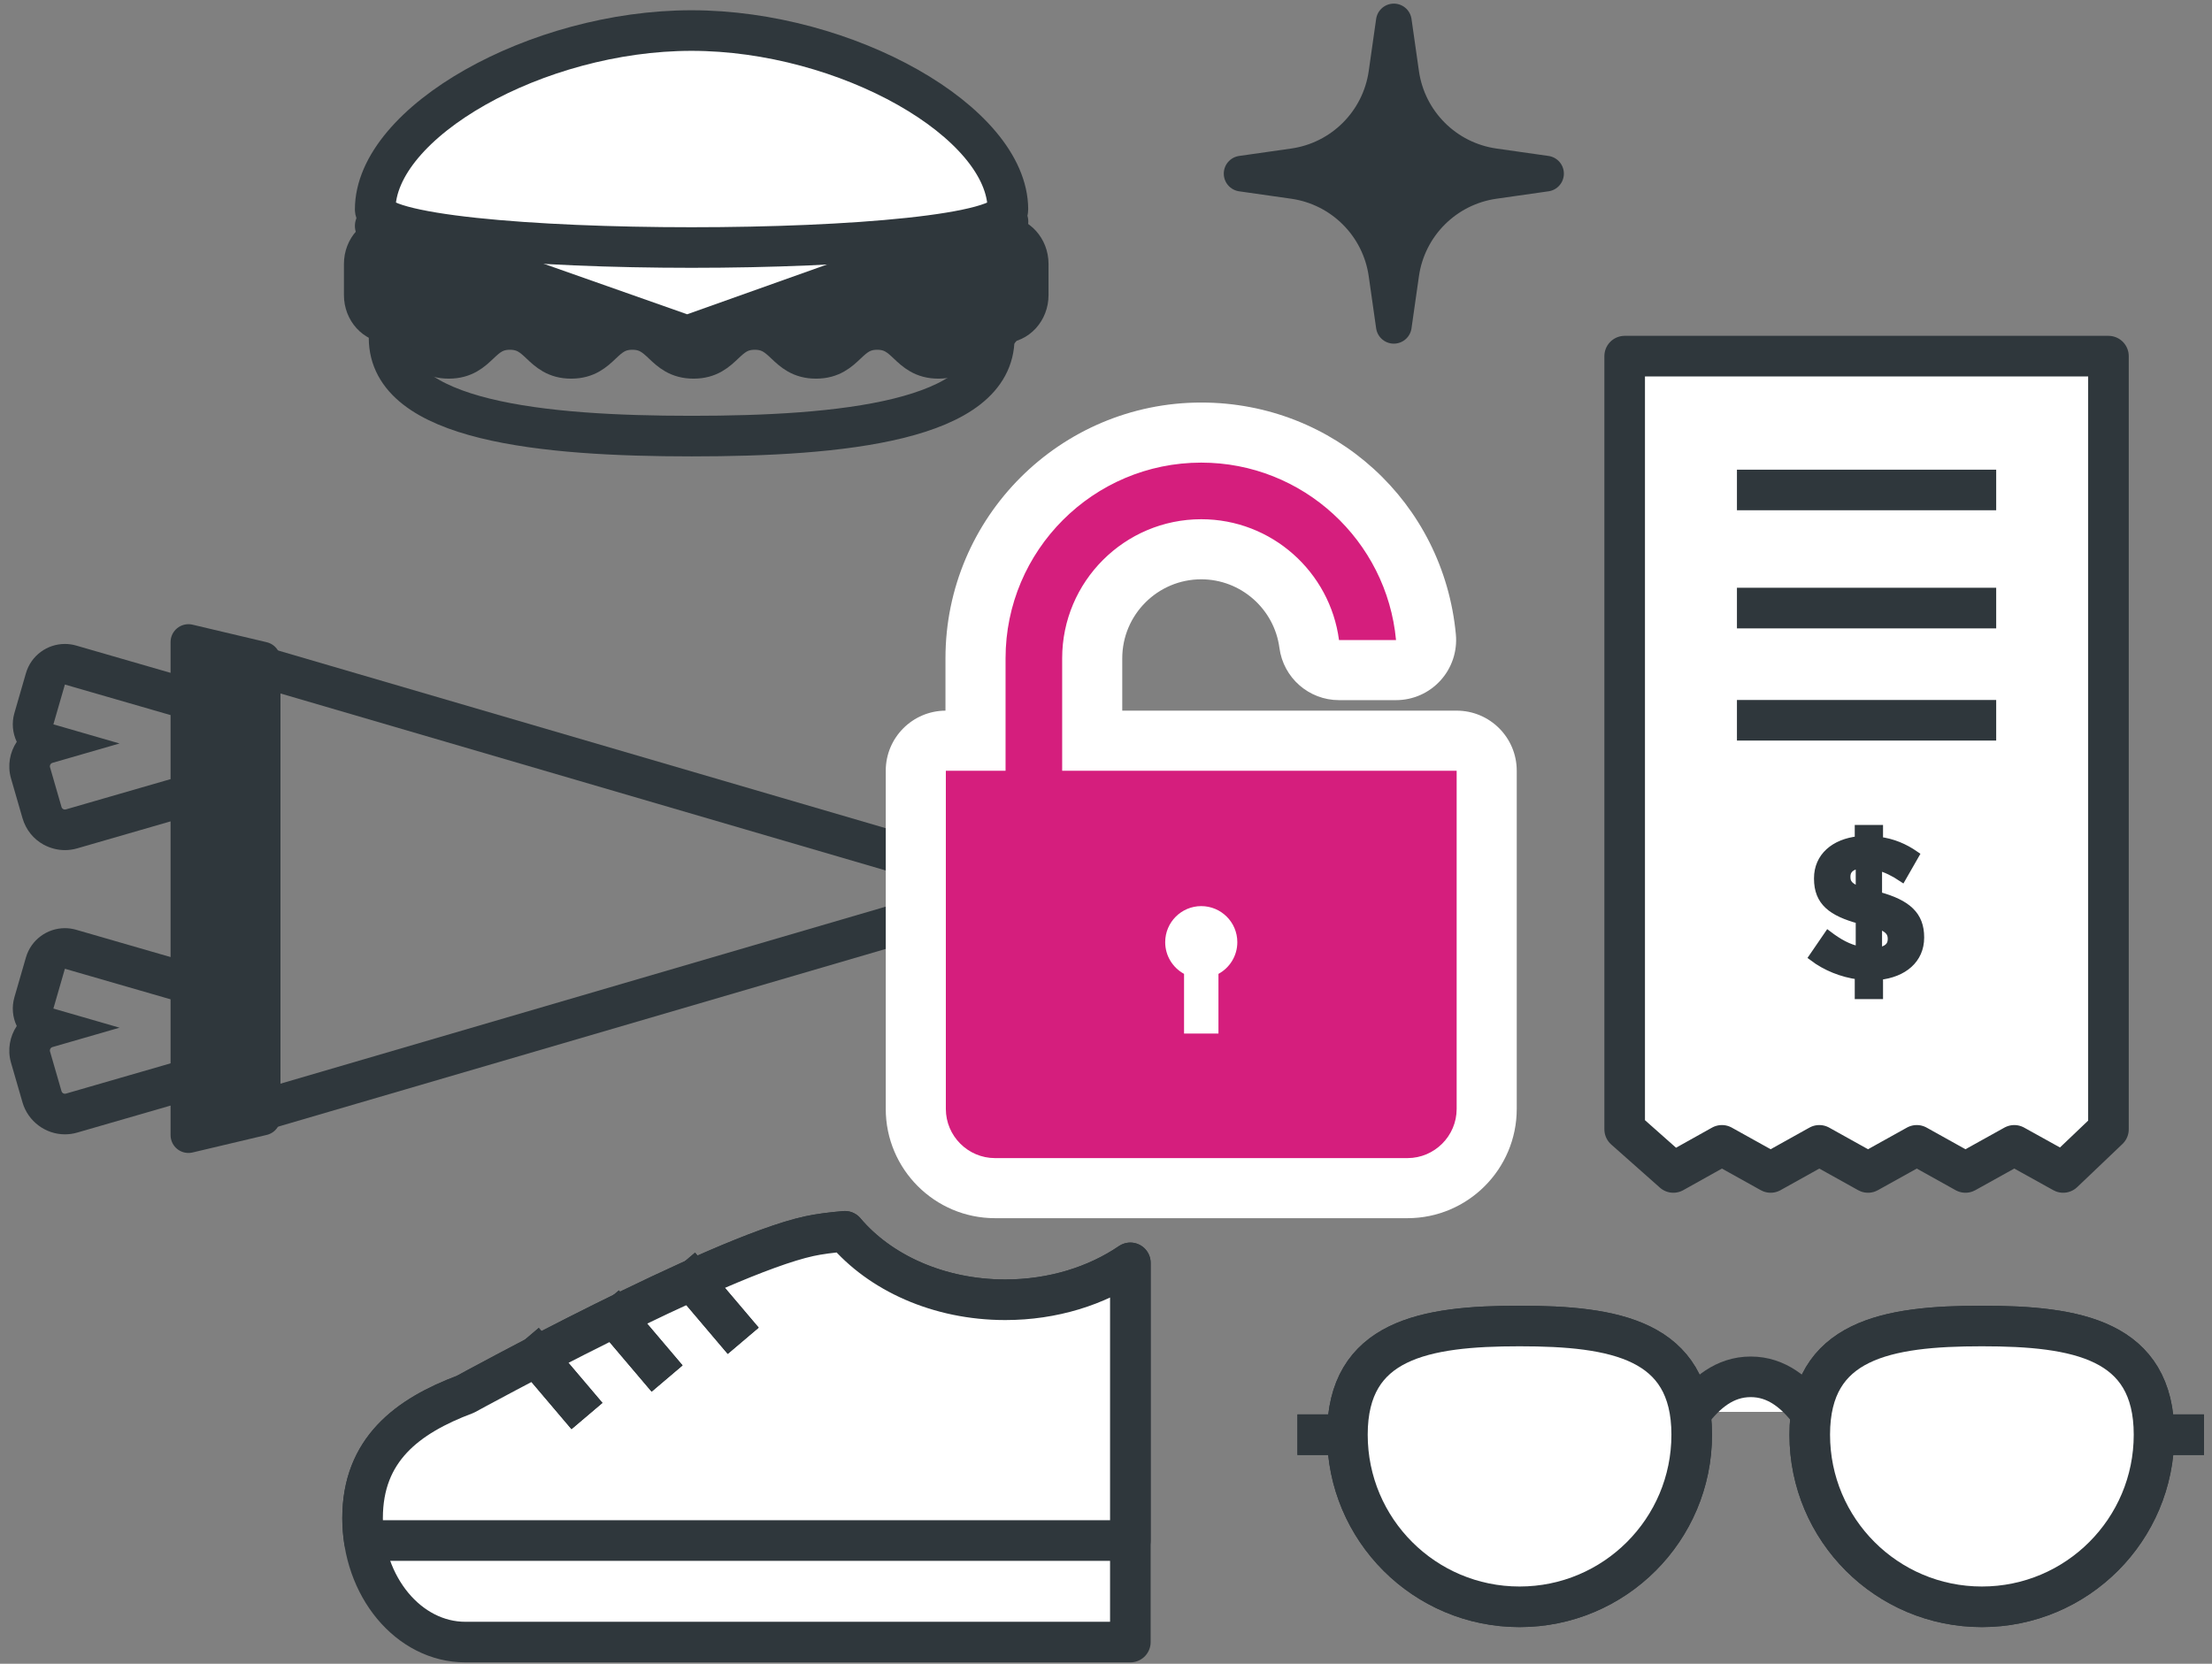 <?xml version="1.0" encoding="UTF-8" standalone="no"?>
<svg width="218px" height="164px" viewBox="0 0 218 164" version="1.1" xmlns="http://www.w3.org/2000/svg" xmlns:xlink="http://www.w3.org/1999/xlink" xmlns:sketch="http://www.bohemiancoding.com/sketch/ns">
    <rect x="0" y="0" width="218" height="164" fill="#808080" stroke="none"/>
    <!-- Generator: Sketch Beta 3.3 (11654) - http://www.bohemiancoding.com/sketch -->
    <title>Imported Layers</title>
    <desc>Created with Sketch Beta.</desc>
    <defs></defs>
    <g id="Mercury-Mockup-v1" stroke="none" stroke-width="1" fill="none" fill-rule="evenodd" sketch:type="MSPage">
        <g id="Driver-Loyaly-Program---1024px" sketch:type="MSArtboardGroup" transform="translate(-552, -1711)">
            <g id="Imported-Layers" sketch:type="MSLayerGroup" transform="translate(552, 1712.739)">
                <path d="M203.333,113.832 L198.514,111.159 L193.703,113.832 L188.905,111.159 L184.099,113.832 L179.299,111.159 L174.503,113.832 L169.7,111.159 L164.915,113.832 L160.117,109.578 L160.117,33.365 L207.795,33.365 L207.795,109.578 L203.333,113.832 L203.333,113.832 Z" id="Fill-1" fill="#FFFFFF" sketch:type="MSShapeGroup"></path>
                <path d="M203.333,113.832 L198.514,111.159 L193.703,113.832 L188.905,111.159 L184.099,113.832 L179.299,111.159 L174.503,113.832 L169.7,111.159 L164.915,113.832 L160.117,109.578 L160.117,33.365 L207.795,33.365 L207.795,109.578 L203.333,113.832 L203.333,113.832 Z" id="Stroke-2" stroke="#2F373C" stroke-width="4" stroke-linejoin="round" sketch:type="MSShapeGroup"></path>
                <path d="M99.077,126.381 C92.499,126.381 86.7,123.705 83.268,119.633 C81.898,119.749 80.697,119.907 79.743,120.115 C70.637,122.109 45.866,135.698 45.866,135.698 C40.119,137.856 35.733,141.166 35.733,147.911 C35.733,154.655 40.27,160.123 45.866,160.123 L111.4,160.123 L111.4,122.744 C108.074,125.008 103.778,126.381 99.077,126.381 L99.077,126.381 Z" id="Fill-3" fill="#FFFFFF" sketch:type="MSShapeGroup"></path>
                <path d="M99.077,126.381 C92.499,126.381 86.7,123.705 83.268,119.633 C81.898,119.749 80.697,119.907 79.743,120.115 C70.637,122.109 45.866,135.698 45.866,135.698 C40.119,137.856 35.733,141.166 35.733,147.911 C35.733,154.655 40.27,160.123 45.866,160.123 L111.4,160.123 L111.4,122.744 C108.074,125.008 103.778,126.381 99.077,126.381 L99.077,126.381 Z" id="Stroke-4" stroke="#2F373C" stroke-width="4" stroke-linejoin="round" sketch:type="MSShapeGroup"></path>
                <path d="M111.4,150.114 L111.4,122.742 C108.074,125.008 103.778,126.381 99.077,126.381 C92.499,126.381 86.701,123.705 83.269,119.633 C81.897,119.749 80.697,119.907 79.743,120.115 C70.637,122.109 45.866,135.699 45.866,135.699 C40.119,137.857 35.733,141.166 35.733,147.911 C35.733,148.664 35.797,149.399 35.906,150.114 L111.4,150.114 L111.4,150.114 Z" id="Fill-5" fill="#FFFFFF" sketch:type="MSShapeGroup"></path>
                <path d="M111.4,150.114 L111.4,122.742 C108.074,125.008 103.778,126.381 99.077,126.381 C92.499,126.381 86.701,123.705 83.269,119.633 C81.897,119.749 80.697,119.907 79.743,120.115 C70.637,122.109 45.866,135.699 45.866,135.699 C40.119,137.857 35.733,141.166 35.733,147.911 C35.733,148.664 35.797,149.399 35.906,150.114 L111.4,150.114 L111.4,150.114 Z" id="Stroke-6" stroke="#2F373C" stroke-width="4" stroke-linejoin="round" sketch:type="MSShapeGroup"></path>
                <path d="M166.724,139.68 C166.724,149.05 159.127,156.646 149.758,156.646 C140.389,156.646 132.792,149.05 132.792,139.68 C132.792,130.311 140.389,128.967 149.758,128.967 C159.127,128.967 166.724,130.311 166.724,139.68" id="Fill-7" fill="#FFFFFF" sketch:type="MSShapeGroup"></path>
                <path d="M166.724,139.68 C166.724,149.05 159.127,156.646 149.758,156.646 C140.389,156.646 132.792,149.05 132.792,139.68 C132.792,130.311 140.389,128.967 149.758,128.967 C159.127,128.967 166.724,130.311 166.724,139.68" id="Stroke-8" stroke="#2F373C" stroke-width="4" stroke-linejoin="round" sketch:type="MSShapeGroup"></path>
                <path d="M166.724,139.68 C166.724,149.05 159.127,156.646 149.758,156.646 C140.389,156.646 132.792,149.05 132.792,139.68 C132.792,130.311 140.389,128.967 149.758,128.967 C159.127,128.967 166.724,130.311 166.724,139.68 L166.724,139.68 Z" id="Fill-9" fill="#FFFFFF" sketch:type="MSShapeGroup"></path>
                <path d="M166.724,139.68 C166.724,149.05 159.127,156.646 149.758,156.646 C140.389,156.646 132.792,149.05 132.792,139.68 C132.792,130.311 140.389,128.967 149.758,128.967 C159.127,128.967 166.724,130.311 166.724,139.68 L166.724,139.68 Z" id="Stroke-10" stroke="#2F373C" stroke-width="4" stroke-linejoin="round" sketch:type="MSShapeGroup"></path>
                <path d="M178.357,139.68 C178.357,149.05 185.953,156.646 195.323,156.646 C204.691,156.646 212.287,149.05 212.287,139.68 C212.287,130.311 204.691,128.967 195.323,128.967 C185.953,128.967 178.357,130.311 178.357,139.68" id="Fill-11" fill="#FFFFFF" sketch:type="MSShapeGroup"></path>
                <path d="M178.357,139.68 C178.357,149.05 185.953,156.646 195.323,156.646 C204.691,156.646 212.287,149.05 212.287,139.68 C212.287,130.311 204.691,128.967 195.323,128.967 C185.953,128.967 178.357,130.311 178.357,139.68" id="Stroke-12" stroke="#2F373C" stroke-width="4" stroke-linejoin="round" sketch:type="MSShapeGroup"></path>
                <path d="M178.357,139.68 C178.357,149.05 185.953,156.646 195.323,156.646 C204.691,156.646 212.287,149.05 212.287,139.68 C212.287,130.311 204.691,128.967 195.323,128.967 C185.953,128.967 178.357,130.311 178.357,139.68 L178.357,139.68 Z" id="Fill-13" fill="#FFFFFF" sketch:type="MSShapeGroup"></path>
                <path d="M178.357,139.68 C178.357,149.05 185.953,156.646 195.323,156.646 C204.691,156.646 212.287,149.05 212.287,139.68 C212.287,130.311 204.691,128.967 195.323,128.967 C185.953,128.967 178.357,130.311 178.357,139.68 L178.357,139.68 Z" id="Stroke-14" stroke="#2F373C" stroke-width="4" stroke-linejoin="round" sketch:type="MSShapeGroup"></path>
                <path d="M132.794,139.68 L127.867,139.68" id="Fill-15" fill="#FFFFFF" sketch:type="MSShapeGroup"></path>
                <path d="M132.794,139.68 L127.867,139.68" id="Stroke-16" stroke="#2F373C" stroke-width="4" stroke-linejoin="round" sketch:type="MSShapeGroup"></path>
                <path d="M132.794,139.68 L127.867,139.68" id="Fill-17" fill="#FFFFFF" sketch:type="MSShapeGroup"></path>
                <path d="M132.794,139.68 L127.867,139.68" id="Stroke-18" stroke="#2F373C" stroke-width="4" stroke-linejoin="round" sketch:type="MSShapeGroup"></path>
                <path d="M217.214,139.68 L212.287,139.68" id="Fill-19" fill="#FFFFFF" sketch:type="MSShapeGroup"></path>
                <path d="M217.214,139.68 L212.287,139.68" id="Stroke-20" stroke="#2F373C" stroke-width="4" stroke-linejoin="round" sketch:type="MSShapeGroup"></path>
                <path d="M217.214,139.68 L212.287,139.68" id="Fill-21" fill="#FFFFFF" sketch:type="MSShapeGroup"></path>
                <path d="M217.214,139.68 L212.287,139.68" id="Stroke-22" stroke="#2F373C" stroke-width="4" stroke-linejoin="round" sketch:type="MSShapeGroup"></path>
                <path d="M178.376,137.435 C176.971,135.599 175.133,133.977 172.541,133.977 C169.948,133.977 168.109,135.599 166.706,137.435" id="Fill-23" fill="#FFFFFF" sketch:type="MSShapeGroup"></path>
                <path d="M178.376,137.435 C176.971,135.599 175.133,133.977 172.541,133.977 C169.948,133.977 168.109,135.599 166.706,137.435" id="Stroke-24" stroke="#2F373C" stroke-width="4" stroke-linejoin="round" sketch:type="MSShapeGroup"></path>
                <path d="M23.418,151.412 L114.658,151.412" id="Fill-25" fill="#2F373C" sketch:type="MSShapeGroup"></path>
                <path id="Stroke-26" stroke="#FFFFFF" stroke-width="2" stroke-linecap="round" stroke-linejoin="round" sketch:type="MSShapeGroup"></path>
                <path d="M51.574,130.446 L57.848,137.84" id="Fill-27" fill="#FFFFFF" sketch:type="MSShapeGroup"></path>
                <path d="M51.574,130.446 L57.848,137.84" id="Stroke-28" stroke="#2F373C" stroke-width="4" stroke-linejoin="round" sketch:type="MSShapeGroup"></path>
                <path d="M51.574,130.446 L57.848,137.84" id="Fill-29" fill="#FFFFFF" sketch:type="MSShapeGroup"></path>
                <path d="M51.574,130.446 L57.848,137.84" id="Stroke-30" stroke="#2F373C" stroke-width="4" stroke-linejoin="round" sketch:type="MSShapeGroup"></path>
                <path d="M59.47,126.748 L65.744,134.143" id="Fill-31" fill="#FFFFFF" sketch:type="MSShapeGroup"></path>
                <path d="M59.47,126.748 L65.744,134.143" id="Stroke-32" stroke="#2F373C" stroke-width="4" stroke-linejoin="round" sketch:type="MSShapeGroup"></path>
                <path d="M59.47,126.748 L65.744,134.143" id="Fill-33" fill="#FFFFFF" sketch:type="MSShapeGroup"></path>
                <path d="M59.47,126.748 L65.744,134.143" id="Stroke-34" stroke="#2F373C" stroke-width="4" stroke-linejoin="round" sketch:type="MSShapeGroup"></path>
                <path d="M66.973,123.027 L73.246,130.423" id="Fill-35" fill="#FFFFFF" sketch:type="MSShapeGroup"></path>
                <path d="M66.973,123.027 L73.246,130.423" id="Stroke-36" stroke="#2F373C" stroke-width="4" stroke-linejoin="round" sketch:type="MSShapeGroup"></path>
                <path d="M66.973,123.027 L73.246,130.423" id="Fill-37" fill="#FFFFFF" sketch:type="MSShapeGroup"></path>
                <path d="M66.973,123.027 L73.246,130.423" id="Stroke-38" stroke="#2F373C" stroke-width="4" stroke-linejoin="round" sketch:type="MSShapeGroup"></path>
                <path d="M18.913,61.981 L25.539,63.548 L25.539,108.149 L18.913,109.716 L18.913,61.981" id="Fill-39" fill="#FFFFFF" sketch:type="MSShapeGroup"></path>
                <path d="M18.913,61.981 L25.539,63.548 L25.539,108.149 L18.913,109.716 L18.913,61.981 L18.913,61.981 Z" id="Fill-40" fill="#2F373C" sketch:type="MSShapeGroup"></path>
                <path d="M18.913,61.981 L25.539,63.548 L25.539,108.149 L18.913,109.716 L18.913,61.981 L18.913,61.981 Z" id="Stroke-41" stroke="#2F373C" stroke-width="4" stroke-linejoin="round" sketch:type="MSShapeGroup"></path>
                <path d="M6.396,65.737 L20.44,69.798 L19.884,71.725 L20.44,73.653 L18.57,74.193 L18.57,74.552 L6.492,78.045 C6.46,78.054 6.428,78.059 6.396,78.059 C6.338,78.059 6.281,78.043 6.229,78.016 C6.149,77.972 6.089,77.897 6.063,77.809 L4.929,73.887 C4.877,73.703 4.982,73.511 5.166,73.458 L11.782,71.546 L5.262,69.66 L6.396,65.737 M6.394,61.736 C4.659,61.736 3.06,62.875 2.554,64.626 L1.419,68.549 C1.136,69.528 1.244,70.529 1.651,71.382 C0.972,72.402 0.723,73.701 1.077,74.966 L2.221,78.921 C2.552,80.049 3.292,80.969 4.31,81.526 C4.981,81.882 5.688,82.058 6.396,82.058 C6.795,82.058 7.193,82.003 7.579,81.894 L19.682,78.394 C20.232,78.235 20.727,77.965 21.146,77.612 L21.551,77.495 C23.673,76.882 24.895,74.666 24.283,72.544 L24.047,71.725 L24.283,70.907 C24.895,68.785 23.673,66.569 21.551,65.956 L7.507,61.894 C7.136,61.787 6.762,61.736 6.394,61.736" id="Fill-42" fill="#2F373C" sketch:type="MSShapeGroup"></path>
                <path d="M6.396,93.753 L20.44,97.814 L19.884,99.741 L20.44,101.669 L18.57,102.209 L18.57,102.568 L6.492,106.061 C6.46,106.07 6.428,106.074 6.396,106.074 C6.246,106.074 6.108,105.976 6.063,105.825 L4.929,101.902 C4.877,101.719 4.982,101.527 5.166,101.474 L11.782,99.562 L5.262,97.676 L6.396,93.753 M6.394,89.752 C4.659,89.752 3.06,90.891 2.554,92.642 L1.419,96.564 C1.136,97.544 1.244,98.544 1.651,99.397 C0.971,100.418 0.722,101.717 1.077,102.983 L2.221,106.937 C2.766,108.791 4.481,110.074 6.396,110.074 C6.8,110.074 7.203,110.018 7.593,109.906 L19.682,106.41 C20.232,106.251 20.727,105.981 21.146,105.628 L21.551,105.511 C23.672,104.898 24.895,102.682 24.283,100.56 L24.047,99.741 L24.283,98.923 C24.895,96.801 23.673,94.585 21.551,93.971 L7.507,89.91 C7.136,89.803 6.762,89.752 6.394,89.752" id="Fill-43" fill="#2F373C" sketch:type="MSShapeGroup"></path>
                <path d="M18.571,61.549 L18.571,110.15 L25.881,108.419 L25.881,63.278 L18.571,61.549 L18.571,61.549 Z" id="Stroke-44" stroke="#2F373C" stroke-width="3.52" stroke-linecap="round" stroke-linejoin="round" sketch:type="MSShapeGroup"></path>
                <path d="M129.019,76.837 L129.751,81.972 C130.427,86.707 134.148,90.43 138.883,91.104 L144.018,91.836 L138.883,92.568 C134.148,93.244 130.427,96.965 129.751,101.702 L129.019,106.835 L128.287,101.702 C127.611,96.965 123.89,93.244 119.154,92.568 L114.02,91.836 L119.154,91.104 C123.89,90.43 127.611,86.707 128.287,81.972 L129.019,76.837" id="Fill-45" fill="#2F373C" sketch:type="MSShapeGroup"></path>
                <path d="M129.019,76.837 L129.751,81.972 C130.427,86.707 134.148,90.43 138.883,91.104 L144.018,91.836 L138.883,92.568 C134.148,93.244 130.427,96.965 129.751,101.702 L129.019,106.835 L128.287,101.702 C127.611,96.965 123.89,93.244 119.154,92.568 L114.02,91.836 L119.154,91.104 C123.89,90.43 127.611,86.707 128.287,81.972 L129.019,76.837 L129.019,76.837 Z" id="Stroke-46" stroke="#2F373C" stroke-width="3.52" stroke-linecap="round" stroke-linejoin="round" sketch:type="MSShapeGroup"></path>
                <path d="M38.195,30.738 C41.211,30.738 41.211,33.585 44.227,33.585 C47.243,33.585 47.243,30.738 50.258,30.738 C53.274,30.738 53.274,33.585 56.29,33.585 C59.306,33.585 59.306,30.738 62.322,30.738 C65.338,30.738 65.338,33.585 68.354,33.585 C71.371,33.585 71.371,30.738 74.387,30.738 C77.404,30.738 77.404,33.585 80.42,33.585 C83.436,33.585 83.436,30.738 86.452,30.738 C89.469,30.738 89.469,33.585 92.486,33.585 C95.503,33.585 95.503,30.738 98.52,30.738 L38.195,30.738 L38.195,30.738 Z" id="Fill-47" fill="#2F373C" sketch:type="MSShapeGroup"></path>
                <path d="M38.195,30.738 C41.211,30.738 41.211,33.585 44.227,33.585 C47.243,33.585 47.243,30.738 50.258,30.738 C53.274,30.738 53.274,33.585 56.29,33.585 C59.306,33.585 59.306,30.738 62.322,30.738 C65.338,30.738 65.338,33.585 68.354,33.585 C71.371,33.585 71.371,30.738 74.387,30.738 C77.404,30.738 77.404,33.585 80.42,33.585 C83.436,33.585 83.436,30.738 86.452,30.738 C89.469,30.738 89.469,33.585 92.486,33.585 C95.503,33.585 95.503,30.738 98.52,30.738 L38.195,30.738 L38.195,30.738 Z" id="Stroke-48" stroke="#2F373C" stroke-width="4" stroke-linejoin="round" sketch:type="MSShapeGroup"></path>
                <path d="M38.344,31.564 C38.344,39.799 53.569,41.248 68.166,41.248 C82.763,41.248 97.987,39.799 97.987,31.564 C97.987,26.781 38.344,26.781 38.344,31.564 L38.344,31.564 Z" id="Stroke-49" stroke="#2F373C" stroke-width="4" stroke-linejoin="round" sketch:type="MSShapeGroup"></path>
                <path d="M101.336,27.35 C101.336,28.851 100.228,30.067 98.86,30.067 L38.372,30.067 C37.004,30.067 35.896,28.851 35.896,27.35 L35.896,24.276 C35.896,22.776 37.004,21.56 38.372,21.56 L98.86,21.56 C100.228,21.56 101.336,22.776 101.336,24.276 L101.336,27.35 L101.336,27.35 Z" id="Fill-50" fill="#2F373C" sketch:type="MSShapeGroup"></path>
                <path d="M101.336,27.35 C101.336,28.851 100.228,30.067 98.86,30.067 L38.372,30.067 C37.004,30.067 35.896,28.851 35.896,27.35 L35.896,24.276 C35.896,22.776 37.004,21.56 38.372,21.56 L98.86,21.56 C100.228,21.56 101.336,22.776 101.336,24.276 L101.336,27.35 L101.336,27.35 Z" id="Stroke-51" stroke="#2F373C" stroke-width="4" stroke-linejoin="round" sketch:type="MSShapeGroup"></path>
                <path d="M99.342,20.106 L67.725,31.362 L36.977,20.53 L99.342,20.106 L99.342,20.106 Z" id="Fill-52" fill="#FFFFFF" sketch:type="MSShapeGroup"></path>
                <path d="M99.342,20.106 L67.725,31.362 L36.977,20.53 L99.342,20.106 L99.342,20.106 Z" id="Stroke-53" stroke="#2F373C" stroke-width="4" stroke-linejoin="round" sketch:type="MSShapeGroup"></path>
                <path d="M99.332,18.909 C99.332,10.3 83.415,1.272 68.154,1.272 C52.894,1.272 36.977,10.3 36.977,18.909 C36.977,23.91 99.332,23.91 99.332,18.909 L99.332,18.909 Z" id="Fill-54" fill="#FFFFFF" sketch:type="MSShapeGroup"></path>
                <path d="M99.332,18.909 C99.332,10.3 83.415,1.272 68.154,1.272 C52.894,1.272 36.977,10.3 36.977,18.909 C36.977,23.91 99.332,23.91 99.332,18.909 L99.332,18.909 Z" id="Stroke-55" stroke="#2F373C" stroke-width="4" stroke-linejoin="round" sketch:type="MSShapeGroup"></path>
                <path d="M171.181,58.199 L196.731,58.199" id="Fill-56" fill="#FFFFFF" sketch:type="MSShapeGroup"></path>
                <path d="M171.181,58.199 L196.731,58.199" id="Stroke-57" stroke="#2F373C" stroke-width="4" stroke-linejoin="round" sketch:type="MSShapeGroup"></path>
                <path d="M171.181,69.261 L196.731,69.261" id="Fill-58" fill="#FFFFFF" sketch:type="MSShapeGroup"></path>
                <path d="M171.181,69.261 L196.731,69.261" id="Stroke-59" stroke="#2F373C" stroke-width="4" stroke-linejoin="round" sketch:type="MSShapeGroup"></path>
                <path d="M171.181,46.559 L196.731,46.559" id="Fill-60" fill="#FFFFFF" sketch:type="MSShapeGroup"></path>
                <path d="M171.181,46.559 L196.731,46.559" id="Stroke-61" stroke="#2F373C" stroke-width="4" stroke-linejoin="round" sketch:type="MSShapeGroup"></path>
                <path d="M187.456,84.776 C186.69,84.26 185.869,83.858 185.084,83.648 L185.084,86.555 C187.991,87.339 189.234,88.505 189.234,90.647 L189.234,90.685 C189.234,92.827 187.59,94.204 185.18,94.453 L185.18,96.346 L183.191,96.346 L183.191,94.415 C181.546,94.204 179.94,93.554 178.678,92.598 L180.17,90.418 C181.202,91.202 182.158,91.737 183.287,91.967 L183.287,88.926 C180.533,88.18 179.175,87.147 179.175,84.872 L179.175,84.833 C179.175,82.73 180.782,81.334 183.191,81.086 L183.191,79.976 L185.18,79.976 L185.18,81.143 C186.537,81.315 187.685,81.812 188.737,82.539 L187.456,84.776 L187.456,84.776 Z M183.287,86.077 L183.287,83.476 C182.35,83.591 181.967,84.05 181.967,84.662 L181.967,84.7 C181.967,85.312 182.235,85.694 183.287,86.077 L183.287,86.077 Z M185.084,89.385 L185.084,92.062 C185.983,91.928 186.442,91.527 186.442,90.838 L186.442,90.8 C186.442,90.169 186.117,89.767 185.084,89.385 L185.084,89.385 Z" id="Fill-62" fill="#2F373C" sketch:type="MSShapeGroup"></path>
                <path d="M187.456,84.776 C186.69,84.26 185.869,83.858 185.084,83.648 L185.084,86.555 C187.991,87.339 189.234,88.505 189.234,90.647 L189.234,90.685 C189.234,92.827 187.59,94.204 185.18,94.453 L185.18,96.346 L183.191,96.346 L183.191,94.415 C181.546,94.204 179.94,93.554 178.678,92.598 L180.17,90.418 C181.202,91.202 182.158,91.737 183.287,91.967 L183.287,88.926 C180.533,88.18 179.175,87.147 179.175,84.872 L179.175,84.833 C179.175,82.73 180.782,81.334 183.191,81.086 L183.191,79.976 L185.18,79.976 L185.18,81.143 C186.537,81.315 187.685,81.812 188.737,82.539 L187.456,84.776 L187.456,84.776 Z M183.287,86.077 L183.287,83.476 C182.35,83.591 181.967,84.05 181.967,84.662 L181.967,84.7 C181.967,85.312 182.235,85.694 183.287,86.077 L183.287,86.077 Z M185.084,89.385 L185.084,92.062 C185.983,91.928 186.442,91.527 186.442,90.838 L186.442,90.8 C186.442,90.169 186.117,89.767 185.084,89.385 L185.084,89.385 Z" id="Stroke-63" stroke="#2F373C" stroke-width="0.798" sketch:type="MSShapeGroup"></path>
                <path d="M18.913,109.717 L100.512,85.848 L18.913,61.981 L18.913,109.717 L18.913,109.717 Z" id="Stroke-64" stroke="#2F373C" stroke-width="4" stroke-linejoin="round" sketch:type="MSShapeGroup"></path>
                <path d="M98.062,115.379 C93.757,115.379 90.255,111.876 90.255,107.572 L90.255,74.233 C90.255,72.598 91.581,71.272 93.217,71.272 L96.14,71.272 L96.14,63.15 C96.14,50.882 106.12,40.901 118.388,40.901 C129.944,40.901 139.462,49.575 140.532,61.078 C140.61,61.907 140.334,62.731 139.772,63.347 C139.212,63.963 138.416,64.314 137.583,64.314 L131.963,64.314 C130.477,64.314 129.22,63.212 129.027,61.739 C128.325,56.417 123.751,52.403 118.388,52.403 C112.463,52.403 107.639,57.225 107.639,63.15 L107.639,71.272 L143.557,71.272 C145.192,71.272 146.518,72.598 146.518,74.233 L146.518,107.572 C146.518,111.876 143.017,115.379 138.712,115.379 L98.062,115.379 L98.062,115.379 Z M118.388,90.539 C118.061,90.539 117.794,90.804 117.794,91.133 C117.794,91.461 118.034,91.615 118.106,91.656 C118.204,91.708 118.297,91.765 118.388,91.829 C118.478,91.765 118.571,91.708 118.669,91.656 C118.741,91.615 118.982,91.461 118.982,91.133 C118.982,90.804 118.714,90.539 118.388,90.539 L118.388,90.539 Z" id="Fill-65" fill="#D51E7D" sketch:type="MSShapeGroup"></path>
                <path d="M98.062,115.379 C93.757,115.379 90.255,111.876 90.255,107.572 L90.255,74.233 C90.255,72.598 91.581,71.272 93.217,71.272 L96.14,71.272 L96.14,63.15 C96.14,50.882 106.12,40.901 118.388,40.901 C129.944,40.901 139.462,49.575 140.532,61.078 C140.61,61.907 140.334,62.731 139.772,63.347 C139.212,63.963 138.416,64.314 137.583,64.314 L131.963,64.314 C130.477,64.314 129.22,63.212 129.027,61.739 C128.325,56.417 123.751,52.403 118.388,52.403 C112.463,52.403 107.639,57.225 107.639,63.15 L107.639,71.272 L143.557,71.272 C145.192,71.272 146.518,72.598 146.518,74.233 L146.518,107.572 C146.518,111.876 143.017,115.379 138.712,115.379 L98.062,115.379 L98.062,115.379 Z M118.388,90.539 C118.061,90.539 117.794,90.804 117.794,91.133 C117.794,91.461 118.034,91.615 118.106,91.656 C118.204,91.708 118.297,91.765 118.388,91.829 C118.478,91.765 118.571,91.708 118.669,91.656 C118.741,91.615 118.982,91.461 118.982,91.133 C118.982,90.804 118.714,90.539 118.388,90.539 L118.388,90.539 Z" id="Stroke-66" stroke="#FFFFFF" stroke-width="4" stroke-linejoin="round" sketch:type="MSShapeGroup"></path>
                <path d="M118.387,43.862 C128.416,43.862 136.673,51.559 137.583,61.352 L131.964,61.352 C131.079,54.641 125.335,49.442 118.387,49.442 C110.828,49.442 104.68,55.59 104.68,63.15 L104.68,74.233 L143.558,74.233 L143.558,107.571 C143.558,110.235 141.378,112.417 138.712,112.417 L98.061,112.417 C95.396,112.417 93.216,110.235 93.216,107.571 L93.216,74.233 L99.101,74.233 L99.101,63.15 C99.101,52.516 107.753,43.862 118.387,43.862 M116.692,100.138 L120.083,100.138 L120.083,94.257 C121.192,93.654 121.942,92.482 121.942,91.132 C121.942,89.171 120.351,87.578 118.387,87.578 C116.424,87.578 114.834,89.171 114.834,91.132 C114.834,92.482 115.585,93.654 116.692,94.257 L116.692,100.138 M118.387,37.94 C104.488,37.94 93.179,49.249 93.179,63.15 L93.179,68.311 C89.925,68.332 87.294,70.975 87.294,74.233 L87.294,107.571 C87.294,113.509 92.124,118.339 98.061,118.339 L138.712,118.339 C144.65,118.339 149.48,113.509 149.48,107.571 L149.48,74.233 C149.48,70.963 146.829,68.311 143.558,68.311 L110.602,68.311 L110.602,63.15 C110.602,58.857 114.094,55.364 118.387,55.364 C122.272,55.364 125.584,58.271 126.092,62.127 C126.481,65.073 128.993,67.275 131.964,67.275 L137.583,67.275 C139.25,67.275 140.838,66.574 141.96,65.342 C143.082,64.111 143.634,62.464 143.481,60.803 C142.268,47.77 131.481,37.94 118.387,37.94" id="Fill-67" fill="#FFFFFF" sketch:type="MSShapeGroup"></path>
                <path d="M137.366,0.377 L138.098,5.512 C138.774,10.247 142.495,13.97 147.231,14.644 L152.365,15.376 L147.231,16.108 C142.495,16.784 138.774,20.505 138.098,25.242 L137.366,30.375 L136.635,25.242 C135.958,20.505 132.237,16.784 127.502,16.108 L122.367,15.376 L127.502,14.644 C132.237,13.97 135.958,10.247 136.635,5.512 L137.366,0.377 L137.366,0.377 Z" id="Fill-68" fill="#2F373C" sketch:type="MSShapeGroup"></path>
                <path d="M137.366,0.377 L138.098,5.512 C138.774,10.247 142.495,13.97 147.231,14.644 L152.365,15.376 L147.231,16.108 C142.495,16.784 138.774,20.505 138.098,25.242 L137.366,30.375 L136.635,25.242 C135.958,20.505 132.237,16.784 127.502,16.108 L122.367,15.376 L127.502,14.644 C132.237,13.97 135.958,10.247 136.635,5.512 L137.366,0.377 L137.366,0.377 Z" id="Stroke-69" stroke="#2F373C" stroke-width="3.52" stroke-linecap="round" stroke-linejoin="round" sketch:type="MSShapeGroup"></path>
            </g>
        </g>
    </g>
</svg>